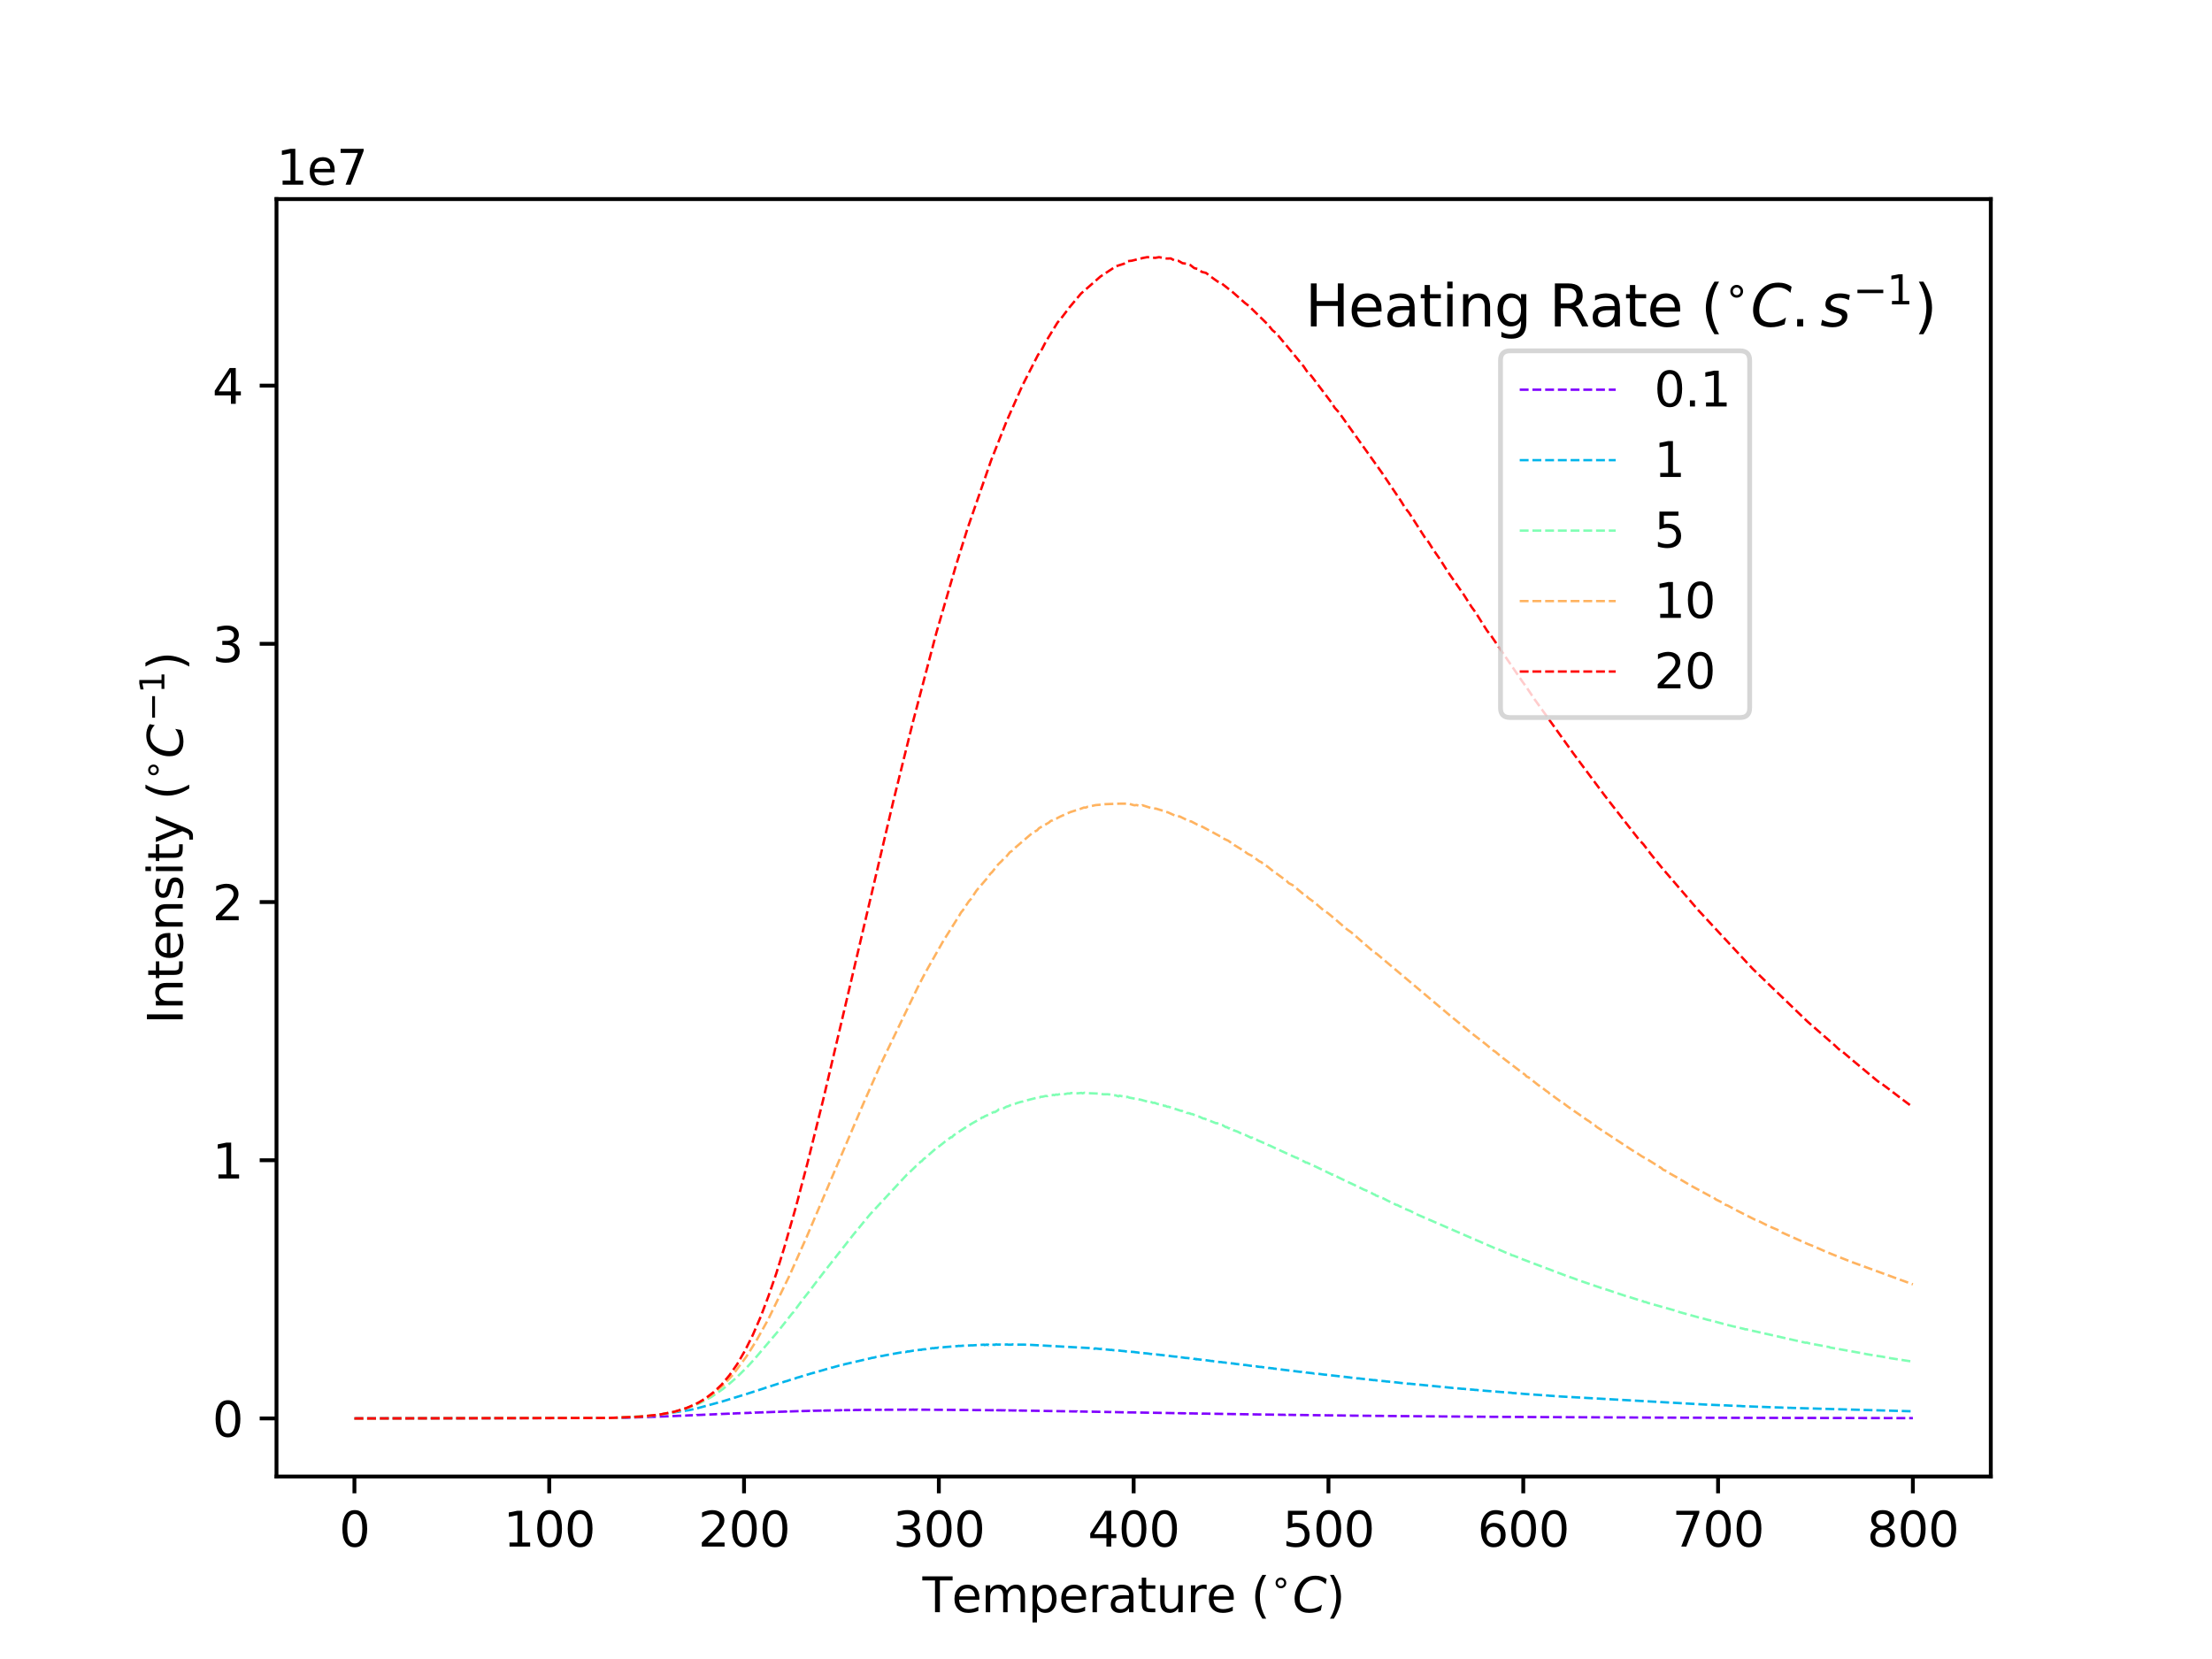 <?xml version="1.0" encoding="utf-8" standalone="no"?>
<!DOCTYPE svg PUBLIC "-//W3C//DTD SVG 1.1//EN"
  "http://www.w3.org/Graphics/SVG/1.1/DTD/svg11.dtd">
<svg xmlns:xlink="http://www.w3.org/1999/xlink" width="460.8pt" height="345.6pt" viewBox="0 0 460.8 345.6" xmlns="http://www.w3.org/2000/svg" version="1.1">
 <defs>
  <style type="text/css">*{stroke-linejoin: round; stroke-linecap: butt}</style>
 </defs>
 <g id="figure_1">
  <g id="patch_1">
   <path d="M 0 345.6 
L 460.8 345.6 
L 460.8 0 
L 0 0 
z
" style="fill: #ffffff"/>
  </g>
  <g id="axes_1">
   <g id="patch_2">
    <path d="M 57.6 307.584 
L 414.72 307.584 
L 414.72 41.472 
L 57.6 41.472 
z
" style="fill: #ffffff"/>
   </g>
   <g id="matplotlib.axis_1">
    <g id="xtick_1">
     <g id="line2d_1">
      <defs>
       <path id="m79896d5882" d="M 0 0 
L 0 3.5 
" style="stroke: #000000; stroke-width: 0.8"/>
      </defs>
      <g>
       <use xlink:href="#m79896d5882" x="73.833" y="307.584" style="stroke: #000000; stroke-width: 0.8"/>
      </g>
     </g>
     <g id="text_1">
      <!-- 0 -->
      <g transform="translate(70.651 322.182) scale(0.1 -0.1)">
       <defs>
        <path id="DejaVuSans-30" d="M 2034 4250 
Q 1547 4250 1301 3770 
Q 1056 3291 1056 2328 
Q 1056 1369 1301 889 
Q 1547 409 2034 409 
Q 2525 409 2770 889 
Q 3016 1369 3016 2328 
Q 3016 3291 2770 3770 
Q 2525 4250 2034 4250 
z
M 2034 4750 
Q 2819 4750 3233 4129 
Q 3647 3509 3647 2328 
Q 3647 1150 3233 529 
Q 2819 -91 2034 -91 
Q 1250 -91 836 529 
Q 422 1150 422 2328 
Q 422 3509 836 4129 
Q 1250 4750 2034 4750 
z
" transform="scale(0.016)"/>
       </defs>
       <use xlink:href="#DejaVuSans-30"/>
      </g>
     </g>
    </g>
    <g id="xtick_2">
     <g id="line2d_2">
      <g>
       <use xlink:href="#m79896d5882" x="114.415" y="307.584" style="stroke: #000000; stroke-width: 0.8"/>
      </g>
     </g>
     <g id="text_2">
      <!-- 100 -->
      <g transform="translate(104.871 322.182) scale(0.1 -0.1)">
       <defs>
        <path id="DejaVuSans-31" d="M 794 531 
L 1825 531 
L 1825 4091 
L 703 3866 
L 703 4441 
L 1819 4666 
L 2450 4666 
L 2450 531 
L 3481 531 
L 3481 0 
L 794 0 
L 794 531 
z
" transform="scale(0.016)"/>
       </defs>
       <use xlink:href="#DejaVuSans-31"/>
       <use xlink:href="#DejaVuSans-30" transform="translate(63.623 0)"/>
       <use xlink:href="#DejaVuSans-30" transform="translate(127.246 0)"/>
      </g>
     </g>
    </g>
    <g id="xtick_3">
     <g id="line2d_3">
      <g>
       <use xlink:href="#m79896d5882" x="154.996" y="307.584" style="stroke: #000000; stroke-width: 0.8"/>
      </g>
     </g>
     <g id="text_3">
      <!-- 200 -->
      <g transform="translate(145.453 322.182) scale(0.1 -0.1)">
       <defs>
        <path id="DejaVuSans-32" d="M 1228 531 
L 3431 531 
L 3431 0 
L 469 0 
L 469 531 
Q 828 903 1448 1529 
Q 2069 2156 2228 2338 
Q 2531 2678 2651 2914 
Q 2772 3150 2772 3378 
Q 2772 3750 2511 3984 
Q 2250 4219 1831 4219 
Q 1534 4219 1204 4116 
Q 875 4013 500 3803 
L 500 4441 
Q 881 4594 1212 4672 
Q 1544 4750 1819 4750 
Q 2544 4750 2975 4387 
Q 3406 4025 3406 3419 
Q 3406 3131 3298 2873 
Q 3191 2616 2906 2266 
Q 2828 2175 2409 1742 
Q 1991 1309 1228 531 
z
" transform="scale(0.016)"/>
       </defs>
       <use xlink:href="#DejaVuSans-32"/>
       <use xlink:href="#DejaVuSans-30" transform="translate(63.623 0)"/>
       <use xlink:href="#DejaVuSans-30" transform="translate(127.246 0)"/>
      </g>
     </g>
    </g>
    <g id="xtick_4">
     <g id="line2d_4">
      <g>
       <use xlink:href="#m79896d5882" x="195.578" y="307.584" style="stroke: #000000; stroke-width: 0.8"/>
      </g>
     </g>
     <g id="text_4">
      <!-- 300 -->
      <g transform="translate(186.034 322.182) scale(0.1 -0.1)">
       <defs>
        <path id="DejaVuSans-33" d="M 2597 2516 
Q 3050 2419 3304 2112 
Q 3559 1806 3559 1356 
Q 3559 666 3084 287 
Q 2609 -91 1734 -91 
Q 1441 -91 1130 -33 
Q 819 25 488 141 
L 488 750 
Q 750 597 1062 519 
Q 1375 441 1716 441 
Q 2309 441 2620 675 
Q 2931 909 2931 1356 
Q 2931 1769 2642 2001 
Q 2353 2234 1838 2234 
L 1294 2234 
L 1294 2753 
L 1863 2753 
Q 2328 2753 2575 2939 
Q 2822 3125 2822 3475 
Q 2822 3834 2567 4026 
Q 2313 4219 1838 4219 
Q 1578 4219 1281 4162 
Q 984 4106 628 3988 
L 628 4550 
Q 988 4650 1302 4700 
Q 1616 4750 1894 4750 
Q 2613 4750 3031 4423 
Q 3450 4097 3450 3541 
Q 3450 3153 3228 2886 
Q 3006 2619 2597 2516 
z
" transform="scale(0.016)"/>
       </defs>
       <use xlink:href="#DejaVuSans-33"/>
       <use xlink:href="#DejaVuSans-30" transform="translate(63.623 0)"/>
       <use xlink:href="#DejaVuSans-30" transform="translate(127.246 0)"/>
      </g>
     </g>
    </g>
    <g id="xtick_5">
     <g id="line2d_5">
      <g>
       <use xlink:href="#m79896d5882" x="236.16" y="307.584" style="stroke: #000000; stroke-width: 0.8"/>
      </g>
     </g>
     <g id="text_5">
      <!-- 400 -->
      <g transform="translate(226.616 322.182) scale(0.1 -0.1)">
       <defs>
        <path id="DejaVuSans-34" d="M 2419 4116 
L 825 1625 
L 2419 1625 
L 2419 4116 
z
M 2253 4666 
L 3047 4666 
L 3047 1625 
L 3713 1625 
L 3713 1100 
L 3047 1100 
L 3047 0 
L 2419 0 
L 2419 1100 
L 313 1100 
L 313 1709 
L 2253 4666 
z
" transform="scale(0.016)"/>
       </defs>
       <use xlink:href="#DejaVuSans-34"/>
       <use xlink:href="#DejaVuSans-30" transform="translate(63.623 0)"/>
       <use xlink:href="#DejaVuSans-30" transform="translate(127.246 0)"/>
      </g>
     </g>
    </g>
    <g id="xtick_6">
     <g id="line2d_6">
      <g>
       <use xlink:href="#m79896d5882" x="276.742" y="307.584" style="stroke: #000000; stroke-width: 0.8"/>
      </g>
     </g>
     <g id="text_6">
      <!-- 500 -->
      <g transform="translate(267.198 322.182) scale(0.1 -0.1)">
       <defs>
        <path id="DejaVuSans-35" d="M 691 4666 
L 3169 4666 
L 3169 4134 
L 1269 4134 
L 1269 2991 
Q 1406 3038 1543 3061 
Q 1681 3084 1819 3084 
Q 2600 3084 3056 2656 
Q 3513 2228 3513 1497 
Q 3513 744 3044 326 
Q 2575 -91 1722 -91 
Q 1428 -91 1123 -41 
Q 819 9 494 109 
L 494 744 
Q 775 591 1075 516 
Q 1375 441 1709 441 
Q 2250 441 2565 725 
Q 2881 1009 2881 1497 
Q 2881 1984 2565 2268 
Q 2250 2553 1709 2553 
Q 1456 2553 1204 2497 
Q 953 2441 691 2322 
L 691 4666 
z
" transform="scale(0.016)"/>
       </defs>
       <use xlink:href="#DejaVuSans-35"/>
       <use xlink:href="#DejaVuSans-30" transform="translate(63.623 0)"/>
       <use xlink:href="#DejaVuSans-30" transform="translate(127.246 0)"/>
      </g>
     </g>
    </g>
    <g id="xtick_7">
     <g id="line2d_7">
      <g>
       <use xlink:href="#m79896d5882" x="317.324" y="307.584" style="stroke: #000000; stroke-width: 0.8"/>
      </g>
     </g>
     <g id="text_7">
      <!-- 600 -->
      <g transform="translate(307.78 322.182) scale(0.1 -0.1)">
       <defs>
        <path id="DejaVuSans-36" d="M 2113 2584 
Q 1688 2584 1439 2293 
Q 1191 2003 1191 1497 
Q 1191 994 1439 701 
Q 1688 409 2113 409 
Q 2538 409 2786 701 
Q 3034 994 3034 1497 
Q 3034 2003 2786 2293 
Q 2538 2584 2113 2584 
z
M 3366 4563 
L 3366 3988 
Q 3128 4100 2886 4159 
Q 2644 4219 2406 4219 
Q 1781 4219 1451 3797 
Q 1122 3375 1075 2522 
Q 1259 2794 1537 2939 
Q 1816 3084 2150 3084 
Q 2853 3084 3261 2657 
Q 3669 2231 3669 1497 
Q 3669 778 3244 343 
Q 2819 -91 2113 -91 
Q 1303 -91 875 529 
Q 447 1150 447 2328 
Q 447 3434 972 4092 
Q 1497 4750 2381 4750 
Q 2619 4750 2861 4703 
Q 3103 4656 3366 4563 
z
" transform="scale(0.016)"/>
       </defs>
       <use xlink:href="#DejaVuSans-36"/>
       <use xlink:href="#DejaVuSans-30" transform="translate(63.623 0)"/>
       <use xlink:href="#DejaVuSans-30" transform="translate(127.246 0)"/>
      </g>
     </g>
    </g>
    <g id="xtick_8">
     <g id="line2d_8">
      <g>
       <use xlink:href="#m79896d5882" x="357.905" y="307.584" style="stroke: #000000; stroke-width: 0.8"/>
      </g>
     </g>
     <g id="text_8">
      <!-- 700 -->
      <g transform="translate(348.362 322.182) scale(0.1 -0.1)">
       <defs>
        <path id="DejaVuSans-37" d="M 525 4666 
L 3525 4666 
L 3525 4397 
L 1831 0 
L 1172 0 
L 2766 4134 
L 525 4134 
L 525 4666 
z
" transform="scale(0.016)"/>
       </defs>
       <use xlink:href="#DejaVuSans-37"/>
       <use xlink:href="#DejaVuSans-30" transform="translate(63.623 0)"/>
       <use xlink:href="#DejaVuSans-30" transform="translate(127.246 0)"/>
      </g>
     </g>
    </g>
    <g id="xtick_9">
     <g id="line2d_9">
      <g>
       <use xlink:href="#m79896d5882" x="398.487" y="307.584" style="stroke: #000000; stroke-width: 0.8"/>
      </g>
     </g>
     <g id="text_9">
      <!-- 800 -->
      <g transform="translate(388.944 322.182) scale(0.1 -0.1)">
       <defs>
        <path id="DejaVuSans-38" d="M 2034 2216 
Q 1584 2216 1326 1975 
Q 1069 1734 1069 1313 
Q 1069 891 1326 650 
Q 1584 409 2034 409 
Q 2484 409 2743 651 
Q 3003 894 3003 1313 
Q 3003 1734 2745 1975 
Q 2488 2216 2034 2216 
z
M 1403 2484 
Q 997 2584 770 2862 
Q 544 3141 544 3541 
Q 544 4100 942 4425 
Q 1341 4750 2034 4750 
Q 2731 4750 3128 4425 
Q 3525 4100 3525 3541 
Q 3525 3141 3298 2862 
Q 3072 2584 2669 2484 
Q 3125 2378 3379 2068 
Q 3634 1759 3634 1313 
Q 3634 634 3220 271 
Q 2806 -91 2034 -91 
Q 1263 -91 848 271 
Q 434 634 434 1313 
Q 434 1759 690 2068 
Q 947 2378 1403 2484 
z
M 1172 3481 
Q 1172 3119 1398 2916 
Q 1625 2713 2034 2713 
Q 2441 2713 2670 2916 
Q 2900 3119 2900 3481 
Q 2900 3844 2670 4047 
Q 2441 4250 2034 4250 
Q 1625 4250 1398 4047 
Q 1172 3844 1172 3481 
z
" transform="scale(0.016)"/>
       </defs>
       <use xlink:href="#DejaVuSans-38"/>
       <use xlink:href="#DejaVuSans-30" transform="translate(63.623 0)"/>
       <use xlink:href="#DejaVuSans-30" transform="translate(127.246 0)"/>
      </g>
     </g>
    </g>
    <g id="text_10">
     <!-- Temperature ($^{\circ}C$) -->
     <g transform="translate(192.16 335.862) scale(0.1 -0.1)">
      <defs>
       <path id="DejaVuSans-54" d="M -19 4666 
L 3928 4666 
L 3928 4134 
L 2272 4134 
L 2272 0 
L 1638 0 
L 1638 4134 
L -19 4134 
L -19 4666 
z
" transform="scale(0.016)"/>
       <path id="DejaVuSans-65" d="M 3597 1894 
L 3597 1613 
L 953 1613 
Q 991 1019 1311 708 
Q 1631 397 2203 397 
Q 2534 397 2845 478 
Q 3156 559 3463 722 
L 3463 178 
Q 3153 47 2828 -22 
Q 2503 -91 2169 -91 
Q 1331 -91 842 396 
Q 353 884 353 1716 
Q 353 2575 817 3079 
Q 1281 3584 2069 3584 
Q 2775 3584 3186 3129 
Q 3597 2675 3597 1894 
z
M 3022 2063 
Q 3016 2534 2758 2815 
Q 2500 3097 2075 3097 
Q 1594 3097 1305 2825 
Q 1016 2553 972 2059 
L 3022 2063 
z
" transform="scale(0.016)"/>
       <path id="DejaVuSans-6d" d="M 3328 2828 
Q 3544 3216 3844 3400 
Q 4144 3584 4550 3584 
Q 5097 3584 5394 3201 
Q 5691 2819 5691 2113 
L 5691 0 
L 5113 0 
L 5113 2094 
Q 5113 2597 4934 2840 
Q 4756 3084 4391 3084 
Q 3944 3084 3684 2787 
Q 3425 2491 3425 1978 
L 3425 0 
L 2847 0 
L 2847 2094 
Q 2847 2600 2669 2842 
Q 2491 3084 2119 3084 
Q 1678 3084 1418 2786 
Q 1159 2488 1159 1978 
L 1159 0 
L 581 0 
L 581 3500 
L 1159 3500 
L 1159 2956 
Q 1356 3278 1631 3431 
Q 1906 3584 2284 3584 
Q 2666 3584 2933 3390 
Q 3200 3197 3328 2828 
z
" transform="scale(0.016)"/>
       <path id="DejaVuSans-70" d="M 1159 525 
L 1159 -1331 
L 581 -1331 
L 581 3500 
L 1159 3500 
L 1159 2969 
Q 1341 3281 1617 3432 
Q 1894 3584 2278 3584 
Q 2916 3584 3314 3078 
Q 3713 2572 3713 1747 
Q 3713 922 3314 415 
Q 2916 -91 2278 -91 
Q 1894 -91 1617 61 
Q 1341 213 1159 525 
z
M 3116 1747 
Q 3116 2381 2855 2742 
Q 2594 3103 2138 3103 
Q 1681 3103 1420 2742 
Q 1159 2381 1159 1747 
Q 1159 1113 1420 752 
Q 1681 391 2138 391 
Q 2594 391 2855 752 
Q 3116 1113 3116 1747 
z
" transform="scale(0.016)"/>
       <path id="DejaVuSans-72" d="M 2631 2963 
Q 2534 3019 2420 3045 
Q 2306 3072 2169 3072 
Q 1681 3072 1420 2755 
Q 1159 2438 1159 1844 
L 1159 0 
L 581 0 
L 581 3500 
L 1159 3500 
L 1159 2956 
Q 1341 3275 1631 3429 
Q 1922 3584 2338 3584 
Q 2397 3584 2469 3576 
Q 2541 3569 2628 3553 
L 2631 2963 
z
" transform="scale(0.016)"/>
       <path id="DejaVuSans-61" d="M 2194 1759 
Q 1497 1759 1228 1600 
Q 959 1441 959 1056 
Q 959 750 1161 570 
Q 1363 391 1709 391 
Q 2188 391 2477 730 
Q 2766 1069 2766 1631 
L 2766 1759 
L 2194 1759 
z
M 3341 1997 
L 3341 0 
L 2766 0 
L 2766 531 
Q 2569 213 2275 61 
Q 1981 -91 1556 -91 
Q 1019 -91 701 211 
Q 384 513 384 1019 
Q 384 1609 779 1909 
Q 1175 2209 1959 2209 
L 2766 2209 
L 2766 2266 
Q 2766 2663 2505 2880 
Q 2244 3097 1772 3097 
Q 1472 3097 1187 3025 
Q 903 2953 641 2809 
L 641 3341 
Q 956 3463 1253 3523 
Q 1550 3584 1831 3584 
Q 2591 3584 2966 3190 
Q 3341 2797 3341 1997 
z
" transform="scale(0.016)"/>
       <path id="DejaVuSans-74" d="M 1172 4494 
L 1172 3500 
L 2356 3500 
L 2356 3053 
L 1172 3053 
L 1172 1153 
Q 1172 725 1289 603 
Q 1406 481 1766 481 
L 2356 481 
L 2356 0 
L 1766 0 
Q 1100 0 847 248 
Q 594 497 594 1153 
L 594 3053 
L 172 3053 
L 172 3500 
L 594 3500 
L 594 4494 
L 1172 4494 
z
" transform="scale(0.016)"/>
       <path id="DejaVuSans-75" d="M 544 1381 
L 544 3500 
L 1119 3500 
L 1119 1403 
Q 1119 906 1312 657 
Q 1506 409 1894 409 
Q 2359 409 2629 706 
Q 2900 1003 2900 1516 
L 2900 3500 
L 3475 3500 
L 3475 0 
L 2900 0 
L 2900 538 
Q 2691 219 2414 64 
Q 2138 -91 1772 -91 
Q 1169 -91 856 284 
Q 544 659 544 1381 
z
M 1991 3584 
L 1991 3584 
z
" transform="scale(0.016)"/>
       <path id="DejaVuSans-20" transform="scale(0.016)"/>
       <path id="DejaVuSans-28" d="M 1984 4856 
Q 1566 4138 1362 3434 
Q 1159 2731 1159 2009 
Q 1159 1288 1364 580 
Q 1569 -128 1984 -844 
L 1484 -844 
Q 1016 -109 783 600 
Q 550 1309 550 2009 
Q 550 2706 781 3412 
Q 1013 4119 1484 4856 
L 1984 4856 
z
" transform="scale(0.016)"/>
       <path id="DejaVuSans-2218" d="M 2000 2619 
Q 1750 2619 1578 2445 
Q 1406 2272 1406 2022 
Q 1406 1775 1578 1605 
Q 1750 1435 2000 1435 
Q 2250 1435 2422 1605 
Q 2594 1775 2594 2022 
Q 2594 2269 2420 2444 
Q 2247 2619 2000 2619 
z
M 2000 3022 
Q 2200 3022 2384 2945 
Q 2569 2869 2703 2725 
Q 2847 2585 2919 2406 
Q 2991 2228 2991 2022 
Q 2991 1610 2702 1324 
Q 2413 1038 1994 1038 
Q 1572 1038 1290 1319 
Q 1009 1600 1009 2022 
Q 1009 2441 1296 2731 
Q 1584 3022 2000 3022 
z
" transform="scale(0.016)"/>
       <path id="DejaVuSans-Oblique-43" d="M 4447 4306 
L 4319 3641 
Q 4019 3944 3683 4091 
Q 3347 4238 2956 4238 
Q 2422 4238 2017 3981 
Q 1613 3725 1319 3200 
Q 1131 2863 1032 2486 
Q 934 2109 934 1728 
Q 934 1091 1264 756 
Q 1594 422 2222 422 
Q 2656 422 3056 561 
Q 3456 700 3834 978 
L 3688 231 
Q 3316 72 2936 -9 
Q 2556 -91 2175 -91 
Q 1278 -91 773 396 
Q 269 884 269 1753 
Q 269 2309 461 2846 
Q 653 3384 1013 3828 
Q 1394 4300 1883 4525 
Q 2372 4750 3022 4750 
Q 3422 4750 3780 4639 
Q 4138 4528 4447 4306 
z
" transform="scale(0.016)"/>
       <path id="DejaVuSans-29" d="M 513 4856 
L 1013 4856 
Q 1481 4119 1714 3412 
Q 1947 2706 1947 2009 
Q 1947 1309 1714 600 
Q 1481 -109 1013 -844 
L 513 -844 
Q 928 -128 1133 580 
Q 1338 1288 1338 2009 
Q 1338 2731 1133 3434 
Q 928 4138 513 4856 
z
" transform="scale(0.016)"/>
      </defs>
      <use xlink:href="#DejaVuSans-54" transform="translate(0 0.125)"/>
      <use xlink:href="#DejaVuSans-65" transform="translate(61.084 0.125)"/>
      <use xlink:href="#DejaVuSans-6d" transform="translate(122.607 0.125)"/>
      <use xlink:href="#DejaVuSans-70" transform="translate(220.02 0.125)"/>
      <use xlink:href="#DejaVuSans-65" transform="translate(283.496 0.125)"/>
      <use xlink:href="#DejaVuSans-72" transform="translate(345.02 0.125)"/>
      <use xlink:href="#DejaVuSans-61" transform="translate(386.133 0.125)"/>
      <use xlink:href="#DejaVuSans-74" transform="translate(447.412 0.125)"/>
      <use xlink:href="#DejaVuSans-75" transform="translate(486.621 0.125)"/>
      <use xlink:href="#DejaVuSans-72" transform="translate(550 0.125)"/>
      <use xlink:href="#DejaVuSans-65" transform="translate(591.113 0.125)"/>
      <use xlink:href="#DejaVuSans-20" transform="translate(652.637 0.125)"/>
      <use xlink:href="#DejaVuSans-28" transform="translate(684.424 0.125)"/>
      <use xlink:href="#DejaVuSans-2218" transform="translate(724.395 38.406) scale(0.7)"/>
      <use xlink:href="#DejaVuSans-Oblique-43" transform="translate(770.947 0.125)"/>
      <use xlink:href="#DejaVuSans-29" transform="translate(840.771 0.125)"/>
     </g>
    </g>
   </g>
   <g id="matplotlib.axis_2">
    <g id="ytick_1">
     <g id="line2d_10">
      <defs>
       <path id="md699805668" d="M 0 0 
L -3.5 0 
" style="stroke: #000000; stroke-width: 0.8"/>
      </defs>
      <g>
       <use xlink:href="#md699805668" x="57.6" y="295.488" style="stroke: #000000; stroke-width: 0.8"/>
      </g>
     </g>
     <g id="text_11">
      <!-- 0 -->
      <g transform="translate(44.237 299.287) scale(0.1 -0.1)">
       <use xlink:href="#DejaVuSans-30"/>
      </g>
     </g>
    </g>
    <g id="ytick_2">
     <g id="line2d_11">
      <g>
       <use xlink:href="#md699805668" x="57.6" y="241.698" style="stroke: #000000; stroke-width: 0.8"/>
      </g>
     </g>
     <g id="text_12">
      <!-- 1 -->
      <g transform="translate(44.237 245.498) scale(0.1 -0.1)">
       <use xlink:href="#DejaVuSans-31"/>
      </g>
     </g>
    </g>
    <g id="ytick_3">
     <g id="line2d_12">
      <g>
       <use xlink:href="#md699805668" x="57.6" y="187.909" style="stroke: #000000; stroke-width: 0.8"/>
      </g>
     </g>
     <g id="text_13">
      <!-- 2 -->
      <g transform="translate(44.237 191.708) scale(0.1 -0.1)">
       <use xlink:href="#DejaVuSans-32"/>
      </g>
     </g>
    </g>
    <g id="ytick_4">
     <g id="line2d_13">
      <g>
       <use xlink:href="#md699805668" x="57.6" y="134.119" style="stroke: #000000; stroke-width: 0.8"/>
      </g>
     </g>
     <g id="text_14">
      <!-- 3 -->
      <g transform="translate(44.237 137.918) scale(0.1 -0.1)">
       <use xlink:href="#DejaVuSans-33"/>
      </g>
     </g>
    </g>
    <g id="ytick_5">
     <g id="line2d_14">
      <g>
       <use xlink:href="#md699805668" x="57.6" y="80.33" style="stroke: #000000; stroke-width: 0.8"/>
      </g>
     </g>
     <g id="text_15">
      <!-- 4 -->
      <g transform="translate(44.237 84.129) scale(0.1 -0.1)">
       <use xlink:href="#DejaVuSans-34"/>
      </g>
     </g>
    </g>
    <g id="text_16">
     <!-- Intensity ($^{\circ}C^{-1}$) -->
     <g transform="translate(38.138 213.328) rotate(-90) scale(0.1 -0.1)">
      <defs>
       <path id="DejaVuSans-49" d="M 628 4666 
L 1259 4666 
L 1259 0 
L 628 0 
L 628 4666 
z
" transform="scale(0.016)"/>
       <path id="DejaVuSans-6e" d="M 3513 2113 
L 3513 0 
L 2938 0 
L 2938 2094 
Q 2938 2591 2744 2837 
Q 2550 3084 2163 3084 
Q 1697 3084 1428 2787 
Q 1159 2491 1159 1978 
L 1159 0 
L 581 0 
L 581 3500 
L 1159 3500 
L 1159 2956 
Q 1366 3272 1645 3428 
Q 1925 3584 2291 3584 
Q 2894 3584 3203 3211 
Q 3513 2838 3513 2113 
z
" transform="scale(0.016)"/>
       <path id="DejaVuSans-73" d="M 2834 3397 
L 2834 2853 
Q 2591 2978 2328 3040 
Q 2066 3103 1784 3103 
Q 1356 3103 1142 2972 
Q 928 2841 928 2578 
Q 928 2378 1081 2264 
Q 1234 2150 1697 2047 
L 1894 2003 
Q 2506 1872 2764 1633 
Q 3022 1394 3022 966 
Q 3022 478 2636 193 
Q 2250 -91 1575 -91 
Q 1294 -91 989 -36 
Q 684 19 347 128 
L 347 722 
Q 666 556 975 473 
Q 1284 391 1588 391 
Q 1994 391 2212 530 
Q 2431 669 2431 922 
Q 2431 1156 2273 1281 
Q 2116 1406 1581 1522 
L 1381 1569 
Q 847 1681 609 1914 
Q 372 2147 372 2553 
Q 372 3047 722 3315 
Q 1072 3584 1716 3584 
Q 2034 3584 2315 3537 
Q 2597 3491 2834 3397 
z
" transform="scale(0.016)"/>
       <path id="DejaVuSans-69" d="M 603 3500 
L 1178 3500 
L 1178 0 
L 603 0 
L 603 3500 
z
M 603 4863 
L 1178 4863 
L 1178 4134 
L 603 4134 
L 603 4863 
z
" transform="scale(0.016)"/>
       <path id="DejaVuSans-79" d="M 2059 -325 
Q 1816 -950 1584 -1140 
Q 1353 -1331 966 -1331 
L 506 -1331 
L 506 -850 
L 844 -850 
Q 1081 -850 1212 -737 
Q 1344 -625 1503 -206 
L 1606 56 
L 191 3500 
L 800 3500 
L 1894 763 
L 2988 3500 
L 3597 3500 
L 2059 -325 
z
" transform="scale(0.016)"/>
       <path id="DejaVuSans-2212" d="M 678 2272 
L 4684 2272 
L 4684 1741 
L 678 1741 
L 678 2272 
z
" transform="scale(0.016)"/>
      </defs>
      <use xlink:href="#DejaVuSans-49" transform="translate(0 0.684)"/>
      <use xlink:href="#DejaVuSans-6e" transform="translate(29.492 0.684)"/>
      <use xlink:href="#DejaVuSans-74" transform="translate(92.871 0.684)"/>
      <use xlink:href="#DejaVuSans-65" transform="translate(132.08 0.684)"/>
      <use xlink:href="#DejaVuSans-6e" transform="translate(193.604 0.684)"/>
      <use xlink:href="#DejaVuSans-73" transform="translate(256.982 0.684)"/>
      <use xlink:href="#DejaVuSans-69" transform="translate(309.082 0.684)"/>
      <use xlink:href="#DejaVuSans-74" transform="translate(336.865 0.684)"/>
      <use xlink:href="#DejaVuSans-79" transform="translate(376.074 0.684)"/>
      <use xlink:href="#DejaVuSans-20" transform="translate(435.254 0.684)"/>
      <use xlink:href="#DejaVuSans-28" transform="translate(467.041 0.684)"/>
      <use xlink:href="#DejaVuSans-2218" transform="translate(507.012 38.966) scale(0.7)"/>
      <use xlink:href="#DejaVuSans-Oblique-43" transform="translate(553.564 0.684)"/>
      <use xlink:href="#DejaVuSans-2212" transform="translate(630.589 38.966) scale(0.7)"/>
      <use xlink:href="#DejaVuSans-31" transform="translate(689.242 38.966) scale(0.7)"/>
      <use xlink:href="#DejaVuSans-29" transform="translate(736.512 0.684)"/>
     </g>
    </g>
    <g id="text_17">
     <!-- 1e7 -->
     <g transform="translate(57.6 38.472) scale(0.1 -0.1)">
      <use xlink:href="#DejaVuSans-31"/>
      <use xlink:href="#DejaVuSans-65" transform="translate(63.623 0)"/>
      <use xlink:href="#DejaVuSans-37" transform="translate(125.146 0)"/>
     </g>
    </g>
   </g>
   <g id="line2d_15">
    <path d="M 73.833 295.488 
L 128.095 295.379 
L 128.302 295.373 
L 128.509 295.369 
L 133.582 295.239 
L 133.7 295.231 
L 133.903 295.224 
L 134.077 295.222 
L 134.24 295.215 
L 134.361 295.212 
L 134.507 295.204 
L 134.641 295.205 
L 134.775 295.198 
L 135.368 295.178 
L 136.902 295.119 
L 137.08 295.114 
L 137.287 295.108 
L 137.417 295.102 
L 137.661 295.09 
L 138.111 295.075 
L 138.704 295.055 
L 138.939 295.04 
L 139.146 295.038 
L 139.28 295.025 
L 139.406 295.029 
L 139.523 295.014 
L 139.718 295.008 
L 139.917 294.998 
L 139.925 294.994 
L 140.039 295 
L 140.359 294.982 
L 140.538 294.978 
L 140.863 294.968 
L 141.001 294.958 
L 141.423 294.939 
L 141.658 294.929 
L 141.788 294.931 
L 141.796 294.921 
L 141.958 294.915 
L 142.555 294.89 
L 142.713 294.889 
L 142.912 294.883 
L 143.034 294.872 
L 143.16 294.865 
L 143.634 294.843 
L 143.752 294.828 
L 143.647 294.855 
L 143.76 294.84 
L 143.918 294.828 
L 144.044 294.829 
L 144.052 294.838 
L 144.198 294.817 
L 144.454 294.824 
L 144.458 294.813 
L 144.568 294.797 
L 144.576 294.81 
L 144.734 294.794 
L 144.876 294.794 
L 144.884 294.8 
L 145.002 294.782 
L 145.12 294.783 
L 145.124 294.779 
L 145.96 294.747 
L 146.333 294.73 
L 146.451 294.716 
L 146.455 294.722 
L 147.648 294.672 
L 147.782 294.668 
L 147.932 294.654 
L 148.038 294.662 
L 148.05 294.657 
L 149.028 294.613 
L 149.141 294.599 
L 149.036 294.631 
L 149.145 294.6 
L 150.144 294.566 
L 150.253 294.558 
L 150.261 294.562 
L 150.274 294.547 
L 150.428 294.555 
L 150.55 294.543 
L 150.765 294.538 
L 150.903 294.528 
L 151.045 294.535 
L 151.187 294.508 
L 151.329 294.52 
L 151.459 294.505 
L 151.597 294.495 
L 151.755 294.496 
L 151.946 294.494 
L 152.071 294.478 
L 152.181 294.48 
L 152.08 294.473 
L 152.189 294.474 
L 152.737 294.463 
L 152.838 294.44 
L 152.851 294.459 
L 152.976 294.444 
L 153.09 294.449 
L 153.22 294.428 
L 153.325 294.439 
L 153.338 294.431 
L 153.459 294.425 
L 153.557 294.425 
L 153.467 294.421 
L 153.573 294.414 
L 153.589 294.404 
L 153.695 294.414 
L 153.873 294.412 
L 153.991 294.404 
L 154.612 294.371 
L 154.713 294.383 
L 154.721 294.367 
L 154.888 294.371 
L 155.03 294.354 
L 155.16 294.357 
L 155.452 294.349 
L 155.561 294.353 
L 155.464 294.336 
L 155.574 294.342 
L 155.992 294.336 
L 156.093 294.315 
L 156.101 294.322 
L 156.13 294.302 
L 156.215 294.319 
L 156.328 294.302 
L 156.223 294.323 
L 156.333 294.305 
L 156.438 294.315 
L 156.446 294.297 
L 156.552 294.316 
L 156.564 294.303 
L 156.694 294.288 
L 156.84 294.29 
L 156.856 294.303 
L 156.953 294.281 
L 157.035 294.298 
L 157.067 294.286 
L 157.181 294.266 
L 157.193 294.278 
L 157.315 294.281 
L 157.323 294.272 
L 157.444 294.263 
L 157.449 294.265 
L 157.972 294.252 
L 158.082 294.246 
L 158.203 294.224 
L 158.301 294.25 
L 158.313 294.236 
L 158.508 294.224 
L 158.512 294.231 
L 158.719 294.227 
L 158.832 294.205 
L 158.836 294.212 
L 158.954 294.217 
L 158.958 294.21 
L 159.137 294.195 
L 159.25 294.206 
L 159.376 294.191 
L 159.38 294.193 
L 159.518 294.194 
L 159.628 294.185 
L 159.526 294.202 
L 159.636 294.196 
L 161.543 294.118 
L 161.576 294.133 
L 161.661 294.104 
L 161.783 294.122 
L 161.965 294.102 
L 162.079 294.119 
L 161.978 294.092 
L 162.087 294.111 
L 162.253 294.094 
L 162.258 294.098 
L 162.525 294.101 
L 162.631 294.073 
L 162.643 294.087 
L 162.801 294.09 
L 162.805 294.083 
L 162.931 294.079 
L 162.935 294.083 
L 163.439 294.063 
L 163.52 294.042 
L 163.552 294.064 
L 163.682 294.051 
L 163.686 294.055 
L 163.783 294.063 
L 163.698 294.042 
L 163.8 294.049 
L 163.921 294.03 
L 164.031 294.056 
L 164.035 294.046 
L 164.153 294.036 
L 164.157 294.04 
L 166.251 293.972 
L 166.567 293.96 
L 166.681 293.97 
L 166.795 293.951 
L 166.88 293.978 
L 166.908 293.951 
L 167.034 293.968 
L 167.136 293.946 
L 167.152 293.952 
L 167.253 293.962 
L 167.16 293.944 
L 167.265 293.948 
L 167.387 293.953 
L 167.391 293.943 
L 167.57 293.936 
L 167.574 293.944 
L 167.586 293.932 
L 167.692 293.947 
L 167.801 293.927 
L 167.805 293.929 
L 167.939 293.931 
L 168.101 293.937 
L 168.114 293.916 
L 168.381 293.927 
L 168.503 293.906 
L 168.592 293.93 
L 168.613 293.924 
L 168.726 293.906 
L 168.852 293.924 
L 168.856 293.912 
L 169.035 293.908 
L 169.067 293.919 
L 169.148 293.899 
L 169.266 293.911 
L 169.274 293.901 
L 169.384 293.892 
L 169.286 293.906 
L 169.388 293.896 
L 169.4 293.887 
L 169.518 293.9 
L 169.627 293.873 
L 169.635 293.89 
L 169.644 293.881 
L 169.79 293.894 
L 169.911 293.867 
L 170.037 293.89 
L 170.045 293.884 
L 170.053 293.886 
L 170.163 293.875 
L 170.289 293.879 
L 170.411 293.869 
L 170.528 293.877 
L 170.532 293.868 
L 170.691 293.859 
L 170.816 293.875 
L 170.95 293.846 
L 171.056 293.866 
L 171.072 293.859 
L 171.194 293.853 
L 171.198 293.864 
L 171.458 293.847 
L 171.559 293.856 
L 171.478 293.84 
L 171.571 293.847 
L 171.689 293.832 
L 171.697 293.847 
L 171.831 293.83 
L 171.705 293.856 
L 171.839 293.843 
L 171.997 293.842 
L 172.143 293.825 
L 172.005 293.851 
L 172.147 293.828 
L 172.273 293.843 
L 172.391 293.819 
L 172.395 293.824 
L 172.61 293.838 
L 172.724 293.812 
L 172.837 293.833 
L 172.841 293.823 
L 173.617 293.817 
L 173.726 293.794 
L 173.73 293.809 
L 173.742 293.793 
L 173.868 293.812 
L 173.974 293.79 
L 173.982 293.802 
L 173.99 293.787 
L 174.144 293.798 
L 174.237 293.785 
L 174.156 293.81 
L 174.258 293.799 
L 174.388 293.785 
L 174.505 293.798 
L 174.615 293.785 
L 174.619 293.789 
L 174.741 293.803 
L 174.749 293.792 
L 174.866 293.78 
L 174.972 293.795 
L 174.879 293.773 
L 174.976 293.775 
L 175.122 293.78 
L 175.24 293.766 
L 175.134 293.786 
L 175.244 293.776 
L 175.406 293.78 
L 175.524 293.77 
L 175.544 293.76 
L 175.642 293.777 
L 175.755 293.755 
L 175.877 293.768 
L 175.987 293.758 
L 175.999 293.769 
L 176.137 293.765 
L 176.007 293.758 
L 176.141 293.755 
L 176.246 293.754 
L 176.254 293.764 
L 176.352 293.768 
L 176.271 293.75 
L 176.364 293.755 
L 176.469 293.75 
L 176.376 293.765 
L 176.482 293.768 
L 176.652 293.751 
L 176.668 293.743 
L 176.774 293.761 
L 177.139 293.751 
L 177.159 293.733 
L 177.257 293.75 
L 177.484 293.736 
L 177.598 293.754 
L 177.711 293.733 
L 177.841 293.746 
L 177.926 293.724 
L 177.878 293.753 
L 177.955 293.73 
L 178.072 293.74 
L 178.219 293.728 
L 178.377 293.708 
L 178.385 293.723 
L 178.495 293.742 
L 178.393 293.721 
L 178.499 293.734 
L 179.14 293.718 
L 179.241 293.73 
L 179.253 293.726 
L 179.367 293.706 
L 179.375 293.71 
L 179.473 293.731 
L 179.489 293.711 
L 179.736 293.716 
L 179.87 293.722 
L 179.744 293.707 
L 179.878 293.712 
L 180.227 293.698 
L 180.337 293.715 
L 180.41 293.694 
L 180.349 293.721 
L 180.451 293.705 
L 180.54 293.72 
L 180.463 293.696 
L 180.564 293.703 
L 180.694 293.712 
L 180.804 293.677 
L 180.816 293.706 
L 181.977 293.694 
L 182.094 293.69 
L 182.293 293.692 
L 182.48 293.695 
L 182.484 293.687 
L 182.492 293.696 
L 182.61 293.682 
L 182.739 293.686 
L 182.744 293.68 
L 182.853 293.663 
L 182.752 293.697 
L 182.869 293.686 
L 183.206 293.686 
L 183.32 293.671 
L 183.218 293.696 
L 183.328 293.686 
L 183.961 293.68 
L 183.973 293.669 
L 184.103 293.681 
L 184.257 293.663 
L 184.395 293.703 
L 184.411 293.681 
L 184.525 293.662 
L 184.424 293.695 
L 184.529 293.669 
L 184.655 293.679 
L 184.659 293.672 
L 184.716 293.691 
L 184.773 293.667 
L 184.898 293.674 
L 184.907 293.68 
L 185.016 293.669 
L 185.04 293.654 
L 185.134 293.679 
L 188.307 293.661 
L 188.324 293.674 
L 188.421 293.656 
L 188.563 293.666 
L 188.567 293.662 
L 188.717 293.652 
L 188.721 293.658 
L 188.867 293.666 
L 188.977 293.651 
L 188.884 293.677 
L 188.985 293.662 
L 189.294 293.66 
L 189.492 293.667 
L 189.63 293.658 
L 189.634 293.668 
L 189.821 293.654 
L 189.918 293.675 
L 189.943 293.661 
L 190.276 293.64 
L 190.369 293.682 
L 190.389 293.666 
L 190.6 293.661 
L 190.608 293.648 
L 190.742 293.667 
L 190.864 293.649 
L 190.868 293.655 
L 190.986 293.665 
L 191.095 293.643 
L 191.103 293.655 
L 191.213 293.665 
L 191.221 293.655 
L 207.71 293.782 
L 207.799 293.775 
L 207.718 293.786 
L 207.819 293.783 
L 208.01 293.772 
L 208.075 293.795 
L 208.124 293.78 
L 208.241 293.797 
L 208.254 293.788 
L 208.461 293.774 
L 208.542 293.801 
L 208.574 293.783 
L 208.684 293.803 
L 208.688 293.791 
L 208.866 293.791 
L 208.87 293.798 
L 208.879 293.79 
L 208.992 293.802 
L 209.09 293.788 
L 209.106 293.799 
L 209.114 293.789 
L 209.252 293.807 
L 209.394 293.797 
L 209.398 293.806 
L 209.881 293.812 
L 209.978 293.798 
L 209.905 293.819 
L 209.995 293.808 
L 210.112 293.822 
L 210.12 293.816 
L 210.141 293.825 
L 210.238 293.806 
L 210.494 293.822 
L 210.62 293.814 
L 210.624 293.818 
L 210.96 293.818 
L 211.086 293.817 
L 210.969 293.836 
L 211.09 293.823 
L 211.261 293.831 
L 211.395 293.818 
L 211.508 293.839 
L 211.618 293.821 
L 211.622 293.831 
L 211.634 293.848 
L 211.752 293.82 
L 211.861 293.84 
L 211.865 293.834 
L 212.308 293.84 
L 212.413 293.854 
L 212.421 293.848 
L 212.527 293.834 
L 212.438 293.854 
L 212.535 293.838 
L 212.657 293.856 
L 212.758 293.835 
L 212.774 293.851 
L 212.783 293.841 
L 212.929 293.853 
L 213.038 293.843 
L 212.953 293.864 
L 213.042 293.857 
L 213.054 293.867 
L 213.172 293.847 
L 213.29 293.859 
L 213.432 293.852 
L 213.537 293.872 
L 213.545 293.859 
L 223.902 294.027 
L 223.979 294.041 
L 223.91 294.016 
L 224.016 294.032 
L 224.129 294.014 
L 224.15 294.029 
L 224.259 294.036 
L 224.267 294.03 
L 224.381 294.025 
L 224.389 294.038 
L 224.491 294.041 
L 224.401 294.027 
L 224.503 294.033 
L 224.629 294.033 
L 224.799 294.056 
L 224.803 294.048 
L 224.925 294.035 
L 224.929 294.047 
L 225.124 294.049 
L 225.136 294.039 
L 225.258 294.055 
L 225.371 294.042 
L 225.375 294.044 
L 225.834 294.059 
L 225.952 294.056 
L 225.842 294.065 
L 225.956 294.066 
L 226.15 294.052 
L 226.252 294.077 
L 226.272 294.066 
L 227.274 294.087 
L 227.429 294.085 
L 227.522 294.068 
L 227.55 294.08 
L 227.632 294.1 
L 227.664 294.081 
L 230.314 294.137 
L 230.416 294.131 
L 230.326 294.151 
L 230.424 294.139 
L 230.562 294.142 
L 230.817 294.147 
L 230.939 294.156 
L 230.825 294.14 
L 230.943 294.151 
L 231.057 294.149 
L 231.061 294.152 
L 231.268 294.16 
L 231.39 294.15 
L 231.394 294.155 
L 231.426 294.139 
L 231.511 294.162 
L 231.657 294.155 
L 231.791 294.17 
L 231.795 294.161 
L 231.812 294.171 
L 231.913 294.159 
L 232.027 294.166 
L 232.031 294.16 
L 232.193 294.169 
L 232.343 294.166 
L 232.457 294.18 
L 232.461 294.176 
L 234.413 294.218 
L 234.51 294.199 
L 234.523 294.208 
L 234.648 294.22 
L 234.652 294.209 
L 234.831 294.215 
L 234.945 294.2 
L 234.957 294.223 
L 235.411 294.23 
L 235.529 294.227 
L 245.549 294.395 
L 245.646 294.393 
L 245.557 294.399 
L 245.662 294.401 
L 245.93 294.393 
L 246.052 294.413 
L 246.068 294.42 
L 246.17 294.4 
L 246.291 294.415 
L 246.401 294.399 
L 246.409 294.408 
L 246.77 294.42 
L 246.888 294.413 
L 246.778 294.424 
L 246.892 294.422 
L 246.9 294.417 
L 247.018 294.424 
L 247.221 294.427 
L 248.755 294.446 
L 248.864 294.458 
L 248.872 294.447 
L 249.006 294.466 
L 249.124 294.446 
L 249.221 294.468 
L 249.242 294.455 
L 249.368 294.455 
L 249.51 294.464 
L 249.668 294.464 
L 249.818 294.467 
L 249.822 294.462 
L 250.001 294.461 
L 250.102 294.477 
L 250.118 294.47 
L 250.256 294.46 
L 250.26 294.465 
L 250.378 294.477 
L 250.488 294.467 
L 250.492 294.479 
L 250.642 294.481 
L 250.764 294.475 
L 250.881 294.487 
L 250.889 294.483 
L 251.186 294.491 
L 251.445 294.492 
L 263.624 294.678 
L 263.726 294.681 
L 263.742 294.669 
L 263.928 294.689 
L 264.058 294.678 
L 264.204 294.684 
L 264.476 294.686 
L 264.484 294.678 
L 264.618 294.696 
L 264.74 294.687 
L 265.024 294.693 
L 265.333 294.697 
L 265.446 294.698 
L 265.45 294.705 
L 265.568 294.696 
L 265.576 294.703 
L 265.807 294.709 
L 265.945 294.703 
L 266.441 294.705 
L 266.55 294.719 
L 266.449 294.7 
L 266.554 294.708 
L 266.684 294.718 
L 266.85 294.717 
L 266.98 294.732 
L 267.098 294.715 
L 267.224 294.726 
L 267.228 294.722 
L 267.5 294.733 
L 267.605 294.726 
L 267.609 294.732 
L 267.731 294.741 
L 267.735 294.727 
L 268.121 294.734 
L 268.23 294.741 
L 268.129 294.725 
L 268.238 294.738 
L 268.246 294.749 
L 268.376 294.732 
L 268.831 294.743 
L 268.965 294.746 
L 268.839 294.752 
L 268.969 294.754 
L 269.184 294.74 
L 269.31 294.754 
L 269.594 294.756 
L 269.728 294.765 
L 269.845 294.754 
L 269.979 294.754 
L 273.936 294.809 
L 274.054 294.804 
L 274.175 294.812 
L 274.318 294.811 
L 274.488 294.817 
L 274.602 294.811 
L 274.5 294.822 
L 274.606 294.816 
L 275.19 294.819 
L 275.352 294.825 
L 275.555 294.831 
L 275.681 294.826 
L 276.619 294.842 
L 276.757 294.833 
L 276.761 294.844 
L 276.951 294.841 
L 276.959 294.834 
L 277.073 294.85 
L 277.252 294.848 
L 277.381 294.851 
L 277.386 294.842 
L 277.601 294.85 
L 277.731 294.85 
L 277.889 294.855 
L 278.006 294.848 
L 278.011 294.857 
L 278.303 294.862 
L 278.481 294.865 
L 278.871 294.861 
L 278.984 294.875 
L 278.989 294.87 
L 279.143 294.865 
L 280.088 294.881 
L 280.312 294.881 
L 280.429 294.881 
L 280.843 294.892 
L 280.969 294.883 
L 281.115 294.897 
L 281.249 294.891 
L 281.399 294.896 
L 281.752 294.904 
L 285.433 294.936 
L 285.551 294.937 
L 286.017 294.946 
L 286.151 294.944 
L 286.306 294.949 
L 286.48 294.947 
L 286.939 294.956 
L 287.073 294.952 
L 287.385 294.958 
L 287.71 294.958 
L 287.852 294.958 
L 287.856 294.962 
L 288.314 294.964 
L 288.489 294.966 
L 288.647 294.973 
L 289.804 294.976 
L 289.917 294.991 
L 289.925 294.981 
L 290.051 294.978 
L 290.055 294.982 
L 290.364 294.979 
L 290.477 294.993 
L 290.49 294.986 
L 290.615 294.982 
L 290.619 294.988 
L 291.163 294.991 
L 291.313 295.003 
L 291.423 294.99 
L 291.431 294.993 
L 291.764 295.006 
L 291.878 294.998 
L 292.235 295.005 
L 292.364 294.997 
L 292.486 295.002 
L 292.722 295.002 
L 292.847 295.012 
L 292.851 295.005 
L 294.012 295.018 
L 294.126 295.017 
L 294.243 295.025 
L 294.369 295.02 
L 294.661 295.022 
L 294.982 295.022 
L 295.124 295.035 
L 295.128 295.032 
L 295.311 295.024 
L 295.441 295.033 
L 295.599 295.025 
L 295.745 295.036 
L 296.135 295.035 
L 296.39 295.034 
L 296.512 295.042 
L 296.516 295.034 
L 296.812 295.044 
L 297.011 295.043 
L 297.145 295.049 
L 297.316 295.046 
L 297.66 295.049 
L 297.867 295.048 
L 297.989 295.059 
L 298.107 295.054 
L 298.29 295.056 
L 298.427 295.055 
L 299.56 295.059 
L 299.71 295.05 
L 299.815 295.074 
L 299.824 295.063 
L 300.25 295.072 
L 300.408 295.074 
L 300.68 295.075 
L 300.806 295.067 
L 300.935 295.083 
L 301.065 295.075 
L 301.069 295.079 
L 301.256 295.075 
L 301.382 295.081 
L 301.39 295.086 
L 301.512 295.078 
L 302.258 295.083 
L 302.461 295.086 
L 302.563 295.097 
L 302.583 295.084 
L 304.539 295.101 
L 304.697 295.105 
L 304.831 295.101 
L 305.099 295.106 
L 305.326 295.106 
L 305.448 295.111 
L 305.619 295.108 
L 305.85 295.117 
L 305.96 295.112 
L 305.968 295.117 
L 306.276 295.115 
L 306.422 295.118 
L 306.881 295.119 
L 307.035 295.121 
L 307.173 295.117 
L 307.177 295.123 
L 307.798 295.127 
L 308.058 295.127 
L 308.196 295.13 
L 309.068 295.134 
L 309.202 295.143 
L 309.32 295.134 
L 309.511 295.139 
L 309.685 295.135 
L 309.807 295.141 
L 310.144 295.139 
L 310.286 295.143 
L 310.448 295.142 
L 310.675 295.155 
L 310.789 295.144 
L 310.793 295.148 
L 311.239 295.149 
L 311.402 295.157 
L 311.548 295.147 
L 311.889 295.155 
L 312.676 295.159 
L 313.001 295.158 
L 313.171 295.162 
L 313.484 295.161 
L 313.642 295.166 
L 313.772 295.162 
L 313.934 295.167 
L 314.076 295.164 
L 314.21 295.17 
L 314.214 295.164 
L 315.107 295.171 
L 315.671 295.174 
L 315.801 295.178 
L 315.971 295.178 
L 316.17 295.175 
L 316.28 295.186 
L 316.292 295.175 
L 316.507 295.184 
L 316.653 295.18 
L 316.84 295.18 
L 317.002 295.182 
L 317.128 295.188 
L 317.27 295.186 
L 317.972 295.187 
L 318.11 295.19 
L 318.431 295.186 
L 318.56 295.194 
L 319.039 295.196 
L 319.222 295.197 
L 319.392 295.197 
L 342.942 295.303 
L 343.072 295.304 
L 343.425 295.307 
L 344.992 295.311 
L 345.186 295.311 
L 345.402 295.315 
L 345.56 295.314 
L 346.526 295.317 
L 346.976 295.319 
L 347.114 295.317 
L 347.305 295.32 
L 347.479 295.321 
L 347.91 295.318 
L 348.888 295.323 
L 349.31 295.324 
L 349.602 295.325 
L 356.249 295.345 
L 356.412 295.346 
L 357.645 295.349 
L 357.808 295.352 
L 357.966 295.351 
L 358.502 295.351 
L 358.708 295.351 
L 358.899 295.35 
L 359.208 295.351 
L 359.346 295.356 
L 359.488 295.352 
L 359.646 295.356 
L 359.914 295.354 
L 360.332 295.358 
L 360.47 295.355 
L 360.851 295.357 
L 360.997 295.361 
L 361.001 295.356 
L 361.354 295.364 
L 361.476 295.359 
L 398.487 295.424 
L 398.487 295.424 
" clip-path="url(#pfb835e11a5)" style="fill: none; stroke-dasharray: 1.85,0.8; stroke-dashoffset: 0; stroke: #8000ff; stroke-width: 0.5"/>
   </g>
   <g id="line2d_16">
    <path d="M 73.833 295.488 
L 127.407 295.38 
L 128.787 295.342 
L 133.333 295.144 
L 133.698 295.11 
L 134.226 295.075 
L 135.362 294.984 
L 143.439 293.779 
L 143.805 293.704 
L 145.225 293.388 
L 145.509 293.297 
L 145.956 293.18 
L 150.42 291.965 
L 154.519 290.701 
L 154.682 290.662 
L 155.25 290.49 
L 155.494 290.413 
L 156.021 290.226 
L 156.224 290.163 
L 156.589 290.048 
L 156.752 289.995 
L 158.862 289.316 
L 159.146 289.227 
L 159.39 289.131 
L 160.729 288.705 
L 161.013 288.612 
L 161.338 288.508 
L 161.947 288.304 
L 162.231 288.217 
L 163.083 287.947 
L 163.652 287.755 
L 163.854 287.722 
L 164.747 287.411 
L 165.6 287.16 
L 165.803 287.109 
L 165.965 287.017 
L 166.574 286.855 
L 166.777 286.783 
L 167.304 286.63 
L 168.278 286.335 
L 168.684 286.216 
L 168.968 286.121 
L 169.293 286.045 
L 169.374 285.992 
L 169.415 286.02 
L 169.983 285.821 
L 170.227 285.776 
L 170.389 285.732 
L 171.607 285.382 
L 171.809 285.318 
L 172.378 285.149 
L 172.702 285.056 
L 173.189 284.903 
L 173.311 284.91 
L 174.772 284.493 
L 174.894 284.476 
L 175.016 284.449 
L 175.138 284.406 
L 175.381 284.327 
L 175.665 284.244 
L 175.746 284.279 
L 175.787 284.237 
L 181.185 282.987 
L 181.347 282.953 
L 181.55 282.888 
L 182.2 282.785 
L 182.443 282.696 
L 182.727 282.648 
L 183.377 282.497 
L 183.62 282.496 
L 183.783 282.472 
L 184.351 282.349 
L 187.354 281.802 
L 187.638 281.756 
L 187.882 281.759 
L 188.044 281.686 
L 188.207 281.685 
L 188.328 281.684 
L 188.45 281.626 
L 188.612 281.648 
L 188.937 281.587 
L 189.099 281.506 
L 189.262 281.55 
L 189.465 281.507 
L 190.155 281.39 
L 190.317 281.361 
L 190.479 281.354 
L 190.764 281.26 
L 190.885 281.291 
L 191.088 281.266 
L 191.697 281.178 
L 191.9 281.21 
L 192.062 281.12 
L 192.184 281.114 
L 192.346 281.093 
L 192.874 281.055 
L 192.996 281.007 
L 193.239 281.017 
L 193.808 280.924 
L 194.335 280.836 
L 194.538 280.875 
L 194.741 280.811 
L 194.863 280.796 
L 195.066 280.798 
L 195.269 280.777 
L 195.472 280.718 
L 195.593 280.758 
L 196.202 280.69 
L 196.365 280.695 
L 196.527 280.655 
L 196.689 280.634 
L 198.84 280.458 
L 199.368 280.416 
L 199.49 280.418 
L 199.733 280.351 
L 199.855 280.392 
L 200.058 280.381 
L 200.301 280.369 
L 200.626 280.329 
L 200.789 280.338 
L 202.371 280.256 
L 202.534 280.268 
L 202.98 280.237 
L 205.01 280.117 
L 205.05 280.197 
L 205.131 280.128 
L 205.294 280.186 
L 205.537 280.088 
L 205.7 280.165 
L 205.862 280.105 
L 205.902 280.193 
L 205.984 280.15 
L 207.201 280.134 
L 207.242 280.169 
L 207.282 280.097 
L 207.607 280.061 
L 207.729 280.105 
L 208.297 280.098 
L 208.581 280.133 
L 208.825 280.077 
L 209.596 280.087 
L 209.799 280.066 
L 210.002 280.122 
L 210.773 280.119 
L 210.895 280.062 
L 211.219 280.101 
L 211.909 280.11 
L 213.127 280.114 
L 213.289 280.11 
L 214.101 280.133 
L 214.304 280.167 
L 214.466 280.161 
L 214.75 280.163 
L 226.764 280.814 
L 227.048 280.84 
L 227.373 280.842 
L 227.576 280.886 
L 227.738 280.875 
L 228.022 280.985 
L 228.185 280.89 
L 228.388 280.925 
L 229.362 281.044 
L 229.402 280.977 
L 229.483 281.043 
L 229.768 281.046 
L 229.97 281.09 
L 230.214 281.095 
L 230.376 281.112 
L 231.432 281.221 
L 231.553 281.196 
L 231.797 281.257 
L 232.365 281.293 
L 232.487 281.321 
L 233.177 281.356 
L 233.42 281.375 
L 233.542 281.404 
L 233.786 281.423 
L 234.029 281.456 
L 234.192 281.453 
L 234.516 281.534 
L 234.597 281.5 
L 234.638 281.536 
L 236.261 281.643 
L 236.424 281.678 
L 237.033 281.746 
L 237.236 281.792 
L 237.438 281.791 
L 237.966 281.834 
L 238.21 281.9 
L 238.331 281.87 
L 238.453 281.912 
L 238.818 281.927 
L 239.224 281.981 
L 239.549 282.033 
L 239.752 282.066 
L 239.995 282.069 
L 240.239 282.104 
L 240.726 282.16 
L 240.929 282.153 
L 241.091 282.193 
L 241.375 282.201 
L 241.781 282.267 
L 241.862 282.263 
L 241.984 282.278 
L 242.35 282.32 
L 242.918 282.409 
L 243.08 282.397 
L 243.932 282.506 
L 244.176 282.545 
L 244.379 282.556 
L 244.582 282.586 
L 244.947 282.611 
L 245.069 282.62 
L 245.312 282.66 
L 245.434 282.702 
L 245.475 282.633 
L 245.515 282.721 
L 245.718 282.7 
L 247.017 282.89 
L 247.179 282.885 
L 247.626 282.931 
L 247.869 282.975 
L 248.194 283 
L 248.478 283.007 
L 248.64 283.058 
L 248.965 283.095 
L 249.087 283.141 
L 249.168 283.092 
L 249.209 283.183 
L 249.29 283.14 
L 250.223 283.25 
L 250.467 283.3 
L 251.116 283.341 
L 251.279 283.364 
L 252.415 283.529 
L 252.577 283.514 
L 252.78 283.582 
L 252.902 283.591 
L 254.16 283.747 
L 254.282 283.728 
L 254.688 283.799 
L 254.81 283.817 
L 255.256 283.846 
L 255.378 283.882 
L 255.743 283.911 
L 255.865 283.965 
L 256.027 283.952 
L 256.271 283.99 
L 257.083 284.061 
L 257.164 284.113 
L 257.204 284.076 
L 257.529 284.143 
L 257.894 284.18 
L 258.057 284.207 
L 258.381 284.248 
L 258.828 284.271 
L 259.234 284.353 
L 259.396 284.345 
L 259.558 284.367 
L 260.573 284.522 
L 260.817 284.51 
L 261.141 284.599 
L 261.344 284.584 
L 261.466 284.647 
L 261.872 284.637 
L 261.994 284.722 
L 262.156 284.703 
L 262.359 284.747 
L 262.724 284.751 
L 263.861 284.933 
L 264.023 284.912 
L 264.226 284.968 
L 264.388 284.967 
L 264.997 285.044 
L 265.2 285.044 
L 265.403 285.135 
L 265.565 285.103 
L 265.809 285.158 
L 270.923 285.786 
L 271.044 285.776 
L 271.41 285.849 
L 271.572 285.832 
L 271.775 285.877 
L 271.978 285.84 
L 272.14 285.916 
L 273.074 286.031 
L 273.196 286.031 
L 273.317 286.059 
L 273.561 286.087 
L 273.764 286.134 
L 273.886 286.111 
L 274.819 286.219 
L 275.022 286.239 
L 275.874 286.359 
L 276.077 286.368 
L 277.092 286.497 
L 277.214 286.498 
L 280.501 286.866 
L 280.664 286.872 
L 280.826 286.924 
L 281.029 286.912 
L 281.232 286.964 
L 282.896 287.159 
L 283.058 287.136 
L 283.342 287.185 
L 284.925 287.359 
L 285.209 287.392 
L 285.777 287.458 
L 286.224 287.513 
L 286.427 287.493 
L 286.589 287.551 
L 286.711 287.54 
L 286.914 287.587 
L 287.076 287.605 
L 288.416 287.729 
L 288.578 287.735 
L 288.74 287.784 
L 289.065 287.798 
L 290.851 287.978 
L 291.176 288.013 
L 291.663 288.076 
L 292.353 288.149 
L 292.515 288.148 
L 293.367 288.267 
L 293.489 288.24 
L 302.702 289.138 
L 302.865 289.131 
L 303.067 289.163 
L 304.65 289.319 
L 304.894 289.316 
L 305.137 289.349 
L 306.071 289.433 
L 306.233 289.47 
L 306.396 289.442 
L 306.558 289.487 
L 306.842 289.488 
L 307.329 289.552 
L 307.532 289.545 
L 308.06 289.614 
L 308.425 289.638 
L 308.79 289.661 
L 309.237 289.712 
L 309.764 289.752 
L 309.927 289.761 
L 310.13 289.783 
L 310.414 289.799 
L 311.144 289.85 
L 311.347 289.878 
L 314.878 290.144 
L 315.041 290.192 
L 316.461 290.271 
L 316.624 290.305 
L 316.867 290.314 
L 317.313 290.362 
L 317.557 290.384 
L 322.103 290.696 
L 322.549 290.717 
L 322.833 290.765 
L 322.996 290.764 
L 323.523 290.801 
L 323.686 290.817 
L 323.889 290.83 
L 324.092 290.842 
L 324.863 290.892 
L 325.431 290.934 
L 325.756 290.949 
L 355.952 292.634 
L 356.196 292.637 
L 359.118 292.759 
L 359.605 292.771 
L 359.889 292.786 
L 360.498 292.82 
L 361.107 292.835 
L 361.513 292.857 
L 362.568 292.894 
L 363.055 292.939 
L 363.664 292.952 
L 366.261 293.054 
L 366.505 293.051 
L 367.804 293.106 
L 368.209 293.122 
L 370.766 293.211 
L 371.01 293.204 
L 371.335 293.234 
L 372.39 293.25 
L 372.633 293.28 
L 372.999 293.275 
L 373.323 293.297 
L 374.46 293.321 
L 374.785 293.355 
L 374.947 293.343 
L 398.487 294.002 
L 398.487 294.002 
" clip-path="url(#pfb835e11a5)" style="fill: none; stroke-dasharray: 1.85,0.8; stroke-dashoffset: 0; stroke: #00b5eb; stroke-width: 0.5"/>
   </g>
   <g id="line2d_17">
    <path d="M 73.833 295.488 
L 127.434 295.377 
L 135.556 294.92 
L 137.383 294.709 
L 140.835 294.055 
L 145.504 292.451 
L 148.144 291.04 
L 150.58 289.368 
L 152.408 287.859 
L 153.423 286.976 
L 154.844 285.566 
L 155.453 284.985 
L 157.077 283.226 
L 162.153 277.253 
L 164.996 273.639 
L 165.199 273.464 
L 165.808 272.619 
L 167.432 270.459 
L 168.651 268.93 
L 169.666 267.567 
L 172.508 263.891 
L 173.117 263.118 
L 177.787 257.179 
L 181.239 252.987 
L 188.954 244.673 
L 189.157 244.561 
L 189.563 244.13 
L 190.781 242.953 
L 190.984 242.846 
L 191.797 241.982 
L 192 241.913 
L 192.406 241.452 
L 192.812 241.169 
L 193.421 240.623 
L 195.248 239.003 
L 195.654 238.784 
L 196.466 238.151 
L 197.076 237.641 
L 198.091 236.917 
L 198.294 236.909 
L 198.7 236.475 
L 200.324 235.394 
L 201.339 234.72 
L 201.542 234.666 
L 202.355 234.115 
L 204.385 232.967 
L 204.588 232.781 
L 204.791 232.773 
L 205.197 232.512 
L 205.603 232.357 
L 207.024 231.654 
L 207.227 231.694 
L 207.836 231.323 
L 208.04 231.11 
L 209.055 230.878 
L 209.664 230.548 
L 210.07 230.434 
L 210.476 230.229 
L 211.491 229.935 
L 211.897 229.774 
L 212.709 229.531 
L 213.115 229.456 
L 213.521 229.323 
L 214.74 229.004 
L 215.146 228.903 
L 216.161 228.635 
L 216.567 228.626 
L 216.77 228.492 
L 217.176 228.467 
L 217.785 228.318 
L 218.191 228.331 
L 218.394 228.202 
L 219.206 228.143 
L 219.41 228.07 
L 219.613 228.152 
L 220.019 227.999 
L 220.222 228.061 
L 221.034 227.887 
L 221.846 227.918 
L 222.455 227.781 
L 222.861 227.81 
L 223.064 227.696 
L 224.485 227.752 
L 224.892 227.717 
L 225.298 227.67 
L 225.501 227.768 
L 225.907 227.635 
L 226.719 227.733 
L 229.358 227.832 
L 229.764 227.962 
L 230.78 227.954 
L 231.186 228.005 
L 231.998 228.187 
L 232.404 228.182 
L 233.013 228.394 
L 233.216 228.245 
L 234.637 228.573 
L 234.84 228.47 
L 235.246 228.657 
L 237.683 229.102 
L 239.104 229.506 
L 239.307 229.402 
L 239.51 229.56 
L 239.916 229.607 
L 240.119 229.738 
L 240.525 229.728 
L 241.134 229.968 
L 242.353 230.259 
L 242.556 230.396 
L 242.759 230.349 
L 243.165 230.567 
L 243.368 230.544 
L 243.977 230.721 
L 246.007 231.407 
L 246.21 231.395 
L 246.413 231.546 
L 246.819 231.621 
L 247.022 231.646 
L 247.225 231.84 
L 247.835 231.913 
L 248.038 232.044 
L 248.444 232.107 
L 249.459 232.552 
L 249.865 232.634 
L 250.677 233.024 
L 250.88 233.014 
L 251.489 233.28 
L 252.098 233.498 
L 253.317 233.997 
L 253.52 233.96 
L 254.332 234.36 
L 254.738 234.411 
L 255.347 234.81 
L 255.55 234.792 
L 255.956 235.042 
L 256.159 235.052 
L 256.362 235.217 
L 256.565 235.192 
L 256.971 235.448 
L 257.783 235.731 
L 258.595 236.136 
L 259.002 236.226 
L 259.611 236.515 
L 260.626 237.03 
L 260.829 236.958 
L 261.235 237.257 
L 261.641 237.322 
L 262.047 237.576 
L 263.265 238.095 
L 263.874 238.297 
L 264.077 238.489 
L 264.484 238.626 
L 265.905 239.301 
L 266.311 239.487 
L 268.747 240.602 
L 269.356 240.872 
L 269.965 241.15 
L 270.169 241.184 
L 270.575 241.441 
L 271.793 242.016 
L 271.996 242.183 
L 272.199 242.172 
L 274.229 243.098 
L 277.275 244.57 
L 277.478 244.711 
L 277.681 244.661 
L 278.087 244.946 
L 278.29 244.948 
L 278.696 245.216 
L 280.523 246.102 
L 282.148 246.858 
L 283.366 247.449 
L 284.178 247.847 
L 284.584 247.991 
L 285.193 248.296 
L 285.599 248.457 
L 286.208 248.816 
L 286.411 248.853 
L 286.614 249.05 
L 287.021 249.175 
L 288.239 249.679 
L 289.051 250.114 
L 290.066 250.586 
L 290.878 251.006 
L 291.081 251.02 
L 291.69 251.358 
L 292.096 251.426 
L 292.502 251.748 
L 293.924 252.323 
L 294.736 252.787 
L 309.558 259.216 
L 310.979 259.828 
L 311.588 260.126 
L 311.791 260.124 
L 312.4 260.374 
L 314.43 261.273 
L 314.633 261.264 
L 314.836 261.467 
L 315.243 261.553 
L 316.461 262.017 
L 317.273 262.36 
L 326.409 265.823 
L 327.831 266.306 
L 328.643 266.619 
L 329.455 266.904 
L 334.328 268.565 
L 334.734 268.663 
L 338.592 269.956 
L 339.201 270.12 
L 342.043 271.024 
L 342.246 271.037 
L 342.449 271.192 
L 342.855 271.24 
L 343.261 271.415 
L 348.743 272.953 
L 349.15 273.136 
L 353.413 274.315 
L 353.819 274.431 
L 354.835 274.677 
L 355.647 274.918 
L 356.053 275.009 
L 356.662 275.146 
L 359.301 275.864 
L 360.723 276.223 
L 362.347 276.601 
L 363.362 276.843 
L 363.565 276.936 
L 363.768 276.902 
L 364.174 277.018 
L 376.153 279.717 
L 376.356 279.681 
L 376.965 279.856 
L 380.823 280.575 
L 381.026 280.591 
L 381.229 280.719 
L 381.635 280.78 
L 388.132 281.944 
L 388.742 282.076 
L 390.772 282.424 
L 391.584 282.535 
L 392.193 282.627 
L 392.599 282.716 
L 393.208 282.815 
L 393.817 282.937 
L 398.487 283.657 
L 398.487 283.657 
" clip-path="url(#pfb835e11a5)" style="fill: none; stroke-dasharray: 1.85,0.8; stroke-dashoffset: 0; stroke: #80ffb4; stroke-width: 0.5"/>
   </g>
   <g id="line2d_18">
    <path d="M 73.833 295.488 
L 127.061 295.384 
L 133.969 295.072 
L 137.626 294.657 
L 140.064 294.204 
L 142.096 293.655 
L 143.721 293.105 
L 146.971 291.45 
L 148.19 290.62 
L 150.628 288.584 
L 152.66 286.412 
L 155.504 282.569 
L 157.536 279.332 
L 159.974 274.967 
L 164.443 265.772 
L 168.1 257.547 
L 170.132 252.764 
L 174.602 242.229 
L 179.884 229.833 
L 183.541 221.535 
L 191.261 205.509 
L 192.48 203.171 
L 193.293 201.686 
L 196.543 195.953 
L 199.794 190.789 
L 200.2 190.075 
L 200.606 189.593 
L 201.825 187.759 
L 202.232 187.321 
L 203.451 185.485 
L 205.482 183.13 
L 206.295 182.024 
L 206.701 181.643 
L 207.92 180.085 
L 208.733 179.312 
L 209.139 178.782 
L 209.546 178.562 
L 210.358 177.545 
L 210.765 177.297 
L 211.577 176.516 
L 215.234 173.375 
L 216.047 172.981 
L 216.453 172.522 
L 218.485 171.373 
L 218.891 171.008 
L 219.297 170.892 
L 219.704 170.61 
L 220.11 170.499 
L 220.923 170.078 
L 222.954 169.178 
L 224.986 168.533 
L 225.799 168.226 
L 226.205 168.228 
L 226.611 168.043 
L 227.424 167.897 
L 228.237 167.718 
L 229.456 167.617 
L 230.268 167.522 
L 233.113 167.423 
L 235.144 167.412 
L 235.957 167.668 
L 236.363 167.761 
L 236.769 167.696 
L 237.582 167.959 
L 237.988 167.745 
L 240.02 168.404 
L 240.833 168.452 
L 242.458 168.957 
L 242.864 169.15 
L 243.271 169.212 
L 245.302 170.147 
L 245.709 170.058 
L 247.74 171.062 
L 248.147 171.115 
L 249.366 171.759 
L 250.585 172.282 
L 254.648 174.479 
L 255.054 174.768 
L 255.867 175.131 
L 256.273 175.43 
L 256.679 175.582 
L 257.086 176.02 
L 259.117 177.243 
L 259.93 177.865 
L 260.743 178.25 
L 262.368 179.441 
L 262.774 179.611 
L 263.181 180.029 
L 263.993 180.483 
L 265.212 181.482 
L 266.025 182.042 
L 268.057 183.541 
L 268.463 183.978 
L 269.276 184.38 
L 271.307 186.089 
L 272.12 186.581 
L 272.526 187.059 
L 273.745 187.922 
L 275.777 189.674 
L 276.589 190.193 
L 278.215 191.54 
L 279.027 192.255 
L 280.653 193.637 
L 281.465 194.202 
L 282.684 195.253 
L 286.341 198.447 
L 286.748 198.655 
L 300.969 210.633 
L 302.188 211.661 
L 306.251 214.975 
L 307.064 215.629 
L 308.283 216.564 
L 309.502 217.515 
L 311.127 218.873 
L 311.533 219.11 
L 312.752 220.154 
L 316.409 222.935 
L 317.222 223.571 
L 317.628 223.822 
L 318.035 224.271 
L 318.441 224.441 
L 320.473 226.067 
L 320.879 226.286 
L 322.098 227.257 
L 322.504 227.515 
L 322.911 227.962 
L 323.317 228.147 
L 325.349 229.646 
L 325.755 229.872 
L 326.568 230.496 
L 330.631 233.325 
L 331.037 233.565 
L 331.85 234.214 
L 332.256 234.434 
L 332.662 234.797 
L 333.475 235.314 
L 339.976 239.587 
L 341.195 240.32 
L 342.008 240.873 
L 343.227 241.546 
L 344.04 242.056 
L 345.665 243.073 
L 346.071 243.313 
L 346.478 243.683 
L 347.29 244.009 
L 347.697 244.367 
L 349.322 245.267 
L 352.166 246.954 
L 353.385 247.609 
L 356.229 249.157 
L 357.042 249.504 
L 357.448 249.864 
L 358.667 250.459 
L 359.48 251.002 
L 359.886 251.121 
L 361.512 252.014 
L 365.575 254.071 
L 366.388 254.387 
L 368.419 255.405 
L 370.857 256.434 
L 371.263 256.769 
L 376.546 259.129 
L 377.765 259.604 
L 379.796 260.5 
L 380.609 260.859 
L 383.86 262.158 
L 385.891 262.949 
L 398.487 267.554 
L 398.487 267.554 
" clip-path="url(#pfb835e11a5)" style="fill: none; stroke-dasharray: 1.85,0.8; stroke-dashoffset: 0; stroke: #ffb360; stroke-width: 0.5"/>
   </g>
   <g id="line2d_19">
    <path d="M 73.833 295.488 
L 126.721 295.391 
L 133.231 295.126 
L 137.299 294.704 
L 140.554 294.07 
L 142.995 293.323 
L 145.436 292.239 
L 147.063 291.232 
L 148.69 289.984 
L 150.318 288.455 
L 151.945 286.507 
L 153.572 284.181 
L 155.2 281.353 
L 156.827 278.092 
L 158.454 274.332 
L 160.082 270.021 
L 161.709 265.297 
L 163.336 260.032 
L 165.777 251.511 
L 168.219 242.265 
L 171.473 229.136 
L 177.169 204.941 
L 186.119 166.799 
L 190.188 150.369 
L 195.07 131.787 
L 199.138 117.821 
L 201.579 110.013 
L 206.461 95.922 
L 209.716 87.691 
L 212.97 80.341 
L 216.225 73.951 
L 217.039 72.785 
L 217.852 71.201 
L 220.293 67.208 
L 221.107 66.263 
L 222.734 64.096 
L 225.175 61.175 
L 229.244 57.603 
L 232.498 55.461 
L 234.126 54.95 
L 234.939 54.401 
L 235.753 54.313 
L 238.194 53.718 
L 239.008 53.568 
L 240.635 53.718 
L 241.449 53.573 
L 243.076 53.862 
L 243.89 53.835 
L 244.704 54.278 
L 245.517 54.345 
L 246.331 54.824 
L 247.145 54.938 
L 247.958 55.204 
L 248.772 55.848 
L 249.586 56.054 
L 250.399 56.655 
L 251.213 56.844 
L 252.84 58.073 
L 253.654 58.648 
L 254.468 59.025 
L 256.909 60.962 
L 259.35 63.118 
L 260.163 63.734 
L 264.232 67.72 
L 265.045 68.768 
L 265.859 69.419 
L 267.486 71.376 
L 269.114 73.33 
L 271.555 76.304 
L 272.368 77.514 
L 273.182 78.327 
L 277.25 83.707 
L 278.064 84.972 
L 278.878 85.855 
L 287.828 98.41 
L 291.896 104.455 
L 292.71 105.806 
L 293.524 106.802 
L 296.778 111.891 
L 297.592 112.931 
L 298.406 114.249 
L 300.033 116.598 
L 301.66 119.187 
L 304.915 123.865 
L 306.543 126.425 
L 307.356 127.531 
L 308.984 130.124 
L 309.797 131.398 
L 310.611 132.419 
L 317.12 141.96 
L 317.934 143.063 
L 319.561 145.514 
L 327.698 156.869 
L 329.325 159.069 
L 334.207 165.616 
L 335.835 167.726 
L 341.53 175.029 
L 342.344 175.872 
L 343.971 178.016 
L 346.412 181.018 
L 350.481 185.756 
L 353.735 189.555 
L 365.127 201.829 
L 376.518 212.797 
L 382.214 217.767 
L 383.028 218.542 
L 383.841 219.104 
L 386.282 221.168 
L 391.164 225.236 
L 391.978 225.753 
L 393.605 226.967 
L 396.046 228.838 
L 398.487 230.66 
L 398.487 230.66 
" clip-path="url(#pfb835e11a5)" style="fill: none; stroke-dasharray: 1.85,0.8; stroke-dashoffset: 0; stroke: #ff0000; stroke-width: 0.5"/>
   </g>
   <g id="patch_3">
    <path d="M 57.6 307.584 
L 57.6 41.472 
" style="fill: none; stroke: #000000; stroke-width: 0.8; stroke-linejoin: miter; stroke-linecap: square"/>
   </g>
   <g id="patch_4">
    <path d="M 414.72 307.584 
L 414.72 41.472 
" style="fill: none; stroke: #000000; stroke-width: 0.8; stroke-linejoin: miter; stroke-linecap: square"/>
   </g>
   <g id="patch_5">
    <path d="M 57.6 307.584 
L 414.72 307.584 
" style="fill: none; stroke: #000000; stroke-width: 0.8; stroke-linejoin: miter; stroke-linecap: square"/>
   </g>
   <g id="patch_6">
    <path d="M 57.6 41.472 
L 414.72 41.472 
" style="fill: none; stroke: #000000; stroke-width: 0.8; stroke-linejoin: miter; stroke-linecap: square"/>
   </g>
   <g id="text_18">
    <!-- Heating Rate ($^{\circ}C.s^{-1}$) -->
    <g transform="translate(271.872 68.083) scale(0.12 -0.12)">
     <defs>
      <path id="DejaVuSans-48" d="M 628 4666 
L 1259 4666 
L 1259 2753 
L 3553 2753 
L 3553 4666 
L 4184 4666 
L 4184 0 
L 3553 0 
L 3553 2222 
L 1259 2222 
L 1259 0 
L 628 0 
L 628 4666 
z
" transform="scale(0.016)"/>
      <path id="DejaVuSans-67" d="M 2906 1791 
Q 2906 2416 2648 2759 
Q 2391 3103 1925 3103 
Q 1463 3103 1205 2759 
Q 947 2416 947 1791 
Q 947 1169 1205 825 
Q 1463 481 1925 481 
Q 2391 481 2648 825 
Q 2906 1169 2906 1791 
z
M 3481 434 
Q 3481 -459 3084 -895 
Q 2688 -1331 1869 -1331 
Q 1566 -1331 1297 -1286 
Q 1028 -1241 775 -1147 
L 775 -588 
Q 1028 -725 1275 -790 
Q 1522 -856 1778 -856 
Q 2344 -856 2625 -561 
Q 2906 -266 2906 331 
L 2906 616 
Q 2728 306 2450 153 
Q 2172 0 1784 0 
Q 1141 0 747 490 
Q 353 981 353 1791 
Q 353 2603 747 3093 
Q 1141 3584 1784 3584 
Q 2172 3584 2450 3431 
Q 2728 3278 2906 2969 
L 2906 3500 
L 3481 3500 
L 3481 434 
z
" transform="scale(0.016)"/>
      <path id="DejaVuSans-52" d="M 2841 2188 
Q 3044 2119 3236 1894 
Q 3428 1669 3622 1275 
L 4263 0 
L 3584 0 
L 2988 1197 
Q 2756 1666 2539 1819 
Q 2322 1972 1947 1972 
L 1259 1972 
L 1259 0 
L 628 0 
L 628 4666 
L 2053 4666 
Q 2853 4666 3247 4331 
Q 3641 3997 3641 3322 
Q 3641 2881 3436 2590 
Q 3231 2300 2841 2188 
z
M 1259 4147 
L 1259 2491 
L 2053 2491 
Q 2509 2491 2742 2702 
Q 2975 2913 2975 3322 
Q 2975 3731 2742 3939 
Q 2509 4147 2053 4147 
L 1259 4147 
z
" transform="scale(0.016)"/>
      <path id="DejaVuSans-2e" d="M 684 794 
L 1344 794 
L 1344 0 
L 684 0 
L 684 794 
z
" transform="scale(0.016)"/>
      <path id="DejaVuSans-Oblique-73" d="M 3200 3397 
L 3091 2853 
Q 2863 2978 2609 3040 
Q 2356 3103 2088 3103 
Q 1634 3103 1373 2948 
Q 1113 2794 1113 2528 
Q 1113 2219 1719 2053 
Q 1766 2041 1788 2034 
L 1972 1978 
Q 2547 1819 2739 1644 
Q 2931 1469 2931 1166 
Q 2931 609 2489 259 
Q 2047 -91 1331 -91 
Q 1053 -91 747 -37 
Q 441 16 72 128 
L 184 722 
Q 500 559 806 475 
Q 1113 391 1394 391 
Q 1816 391 2080 572 
Q 2344 753 2344 1031 
Q 2344 1331 1650 1516 
L 1591 1531 
L 1394 1581 
Q 956 1697 753 1886 
Q 550 2075 550 2369 
Q 550 2928 970 3256 
Q 1391 3584 2113 3584 
Q 2397 3584 2667 3537 
Q 2938 3491 3200 3397 
z
" transform="scale(0.016)"/>
     </defs>
     <use xlink:href="#DejaVuSans-48" transform="translate(0 0.684)"/>
     <use xlink:href="#DejaVuSans-65" transform="translate(75.195 0.684)"/>
     <use xlink:href="#DejaVuSans-61" transform="translate(136.719 0.684)"/>
     <use xlink:href="#DejaVuSans-74" transform="translate(197.998 0.684)"/>
     <use xlink:href="#DejaVuSans-69" transform="translate(237.207 0.684)"/>
     <use xlink:href="#DejaVuSans-6e" transform="translate(264.99 0.684)"/>
     <use xlink:href="#DejaVuSans-67" transform="translate(328.369 0.684)"/>
     <use xlink:href="#DejaVuSans-20" transform="translate(391.846 0.684)"/>
     <use xlink:href="#DejaVuSans-52" transform="translate(423.633 0.684)"/>
     <use xlink:href="#DejaVuSans-61" transform="translate(493.115 0.684)"/>
     <use xlink:href="#DejaVuSans-74" transform="translate(554.395 0.684)"/>
     <use xlink:href="#DejaVuSans-65" transform="translate(593.604 0.684)"/>
     <use xlink:href="#DejaVuSans-20" transform="translate(655.127 0.684)"/>
     <use xlink:href="#DejaVuSans-28" transform="translate(686.914 0.684)"/>
     <use xlink:href="#DejaVuSans-2218" transform="translate(726.885 38.966) scale(0.7)"/>
     <use xlink:href="#DejaVuSans-Oblique-43" transform="translate(773.438 0.684)"/>
     <use xlink:href="#DejaVuSans-2e" transform="translate(843.262 0.684)"/>
     <use xlink:href="#DejaVuSans-Oblique-73" transform="translate(894.531 0.684)"/>
     <use xlink:href="#DejaVuSans-2212" transform="translate(951.281 38.966) scale(0.7)"/>
     <use xlink:href="#DejaVuSans-31" transform="translate(1009.933 38.966) scale(0.7)"/>
     <use xlink:href="#DejaVuSans-29" transform="translate(1057.204 0.684)"/>
    </g>
   </g>
   <g id="legend_1">
    <g id="patch_7">
     <path d="M 314.584 149.474 
L 362.487 149.474 
Q 364.487 149.474 364.487 147.474 
L 364.487 75.083 
Q 364.487 73.083 362.487 73.083 
L 314.584 73.083 
Q 312.584 73.083 312.584 75.083 
L 312.584 147.474 
Q 312.584 149.474 314.584 149.474 
z
" style="fill: #ffffff; opacity: 0.8; stroke: #cccccc; stroke-linejoin: miter"/>
    </g>
    <g id="line2d_20">
     <path d="M 316.584 81.182 
L 326.584 81.182 
L 336.584 81.182 
" style="fill: none; stroke-dasharray: 1.85,0.8; stroke-dashoffset: 0; stroke: #8000ff; stroke-width: 0.5"/>
    </g>
    <g id="text_19">
     <!-- 0.1 -->
     <g transform="translate(344.584 84.682) scale(0.1 -0.1)">
      <use xlink:href="#DejaVuSans-30"/>
      <use xlink:href="#DejaVuSans-2e" transform="translate(63.623 0)"/>
      <use xlink:href="#DejaVuSans-31" transform="translate(95.41 0)"/>
     </g>
    </g>
    <g id="line2d_21">
     <path d="M 316.584 95.86 
L 326.584 95.86 
L 336.584 95.86 
" style="fill: none; stroke-dasharray: 1.85,0.8; stroke-dashoffset: 0; stroke: #00b5eb; stroke-width: 0.5"/>
    </g>
    <g id="text_20">
     <!-- 1 -->
     <g transform="translate(344.584 99.36) scale(0.1 -0.1)">
      <use xlink:href="#DejaVuSans-31"/>
     </g>
    </g>
    <g id="line2d_22">
     <path d="M 316.584 110.538 
L 326.584 110.538 
L 336.584 110.538 
" style="fill: none; stroke-dasharray: 1.85,0.8; stroke-dashoffset: 0; stroke: #80ffb4; stroke-width: 0.5"/>
    </g>
    <g id="text_21">
     <!-- 5 -->
     <g transform="translate(344.584 114.038) scale(0.1 -0.1)">
      <use xlink:href="#DejaVuSans-35"/>
     </g>
    </g>
    <g id="line2d_23">
     <path d="M 316.584 125.216 
L 326.584 125.216 
L 336.584 125.216 
" style="fill: none; stroke-dasharray: 1.85,0.8; stroke-dashoffset: 0; stroke: #ffb360; stroke-width: 0.5"/>
    </g>
    <g id="text_22">
     <!-- 10 -->
     <g transform="translate(344.584 128.716) scale(0.1 -0.1)">
      <use xlink:href="#DejaVuSans-31"/>
      <use xlink:href="#DejaVuSans-30" transform="translate(63.623 0)"/>
     </g>
    </g>
    <g id="line2d_24">
     <path d="M 316.584 139.894 
L 326.584 139.894 
L 336.584 139.894 
" style="fill: none; stroke-dasharray: 1.85,0.8; stroke-dashoffset: 0; stroke: #ff0000; stroke-width: 0.5"/>
    </g>
    <g id="text_23">
     <!-- 20 -->
     <g transform="translate(344.584 143.394) scale(0.1 -0.1)">
      <use xlink:href="#DejaVuSans-32"/>
      <use xlink:href="#DejaVuSans-30" transform="translate(63.623 0)"/>
     </g>
    </g>
   </g>
  </g>
 </g>
 <defs>
  <clipPath id="pfb835e11a5">
   <rect x="57.6" y="41.472" width="357.12" height="266.112"/>
  </clipPath>
 </defs>
</svg>
